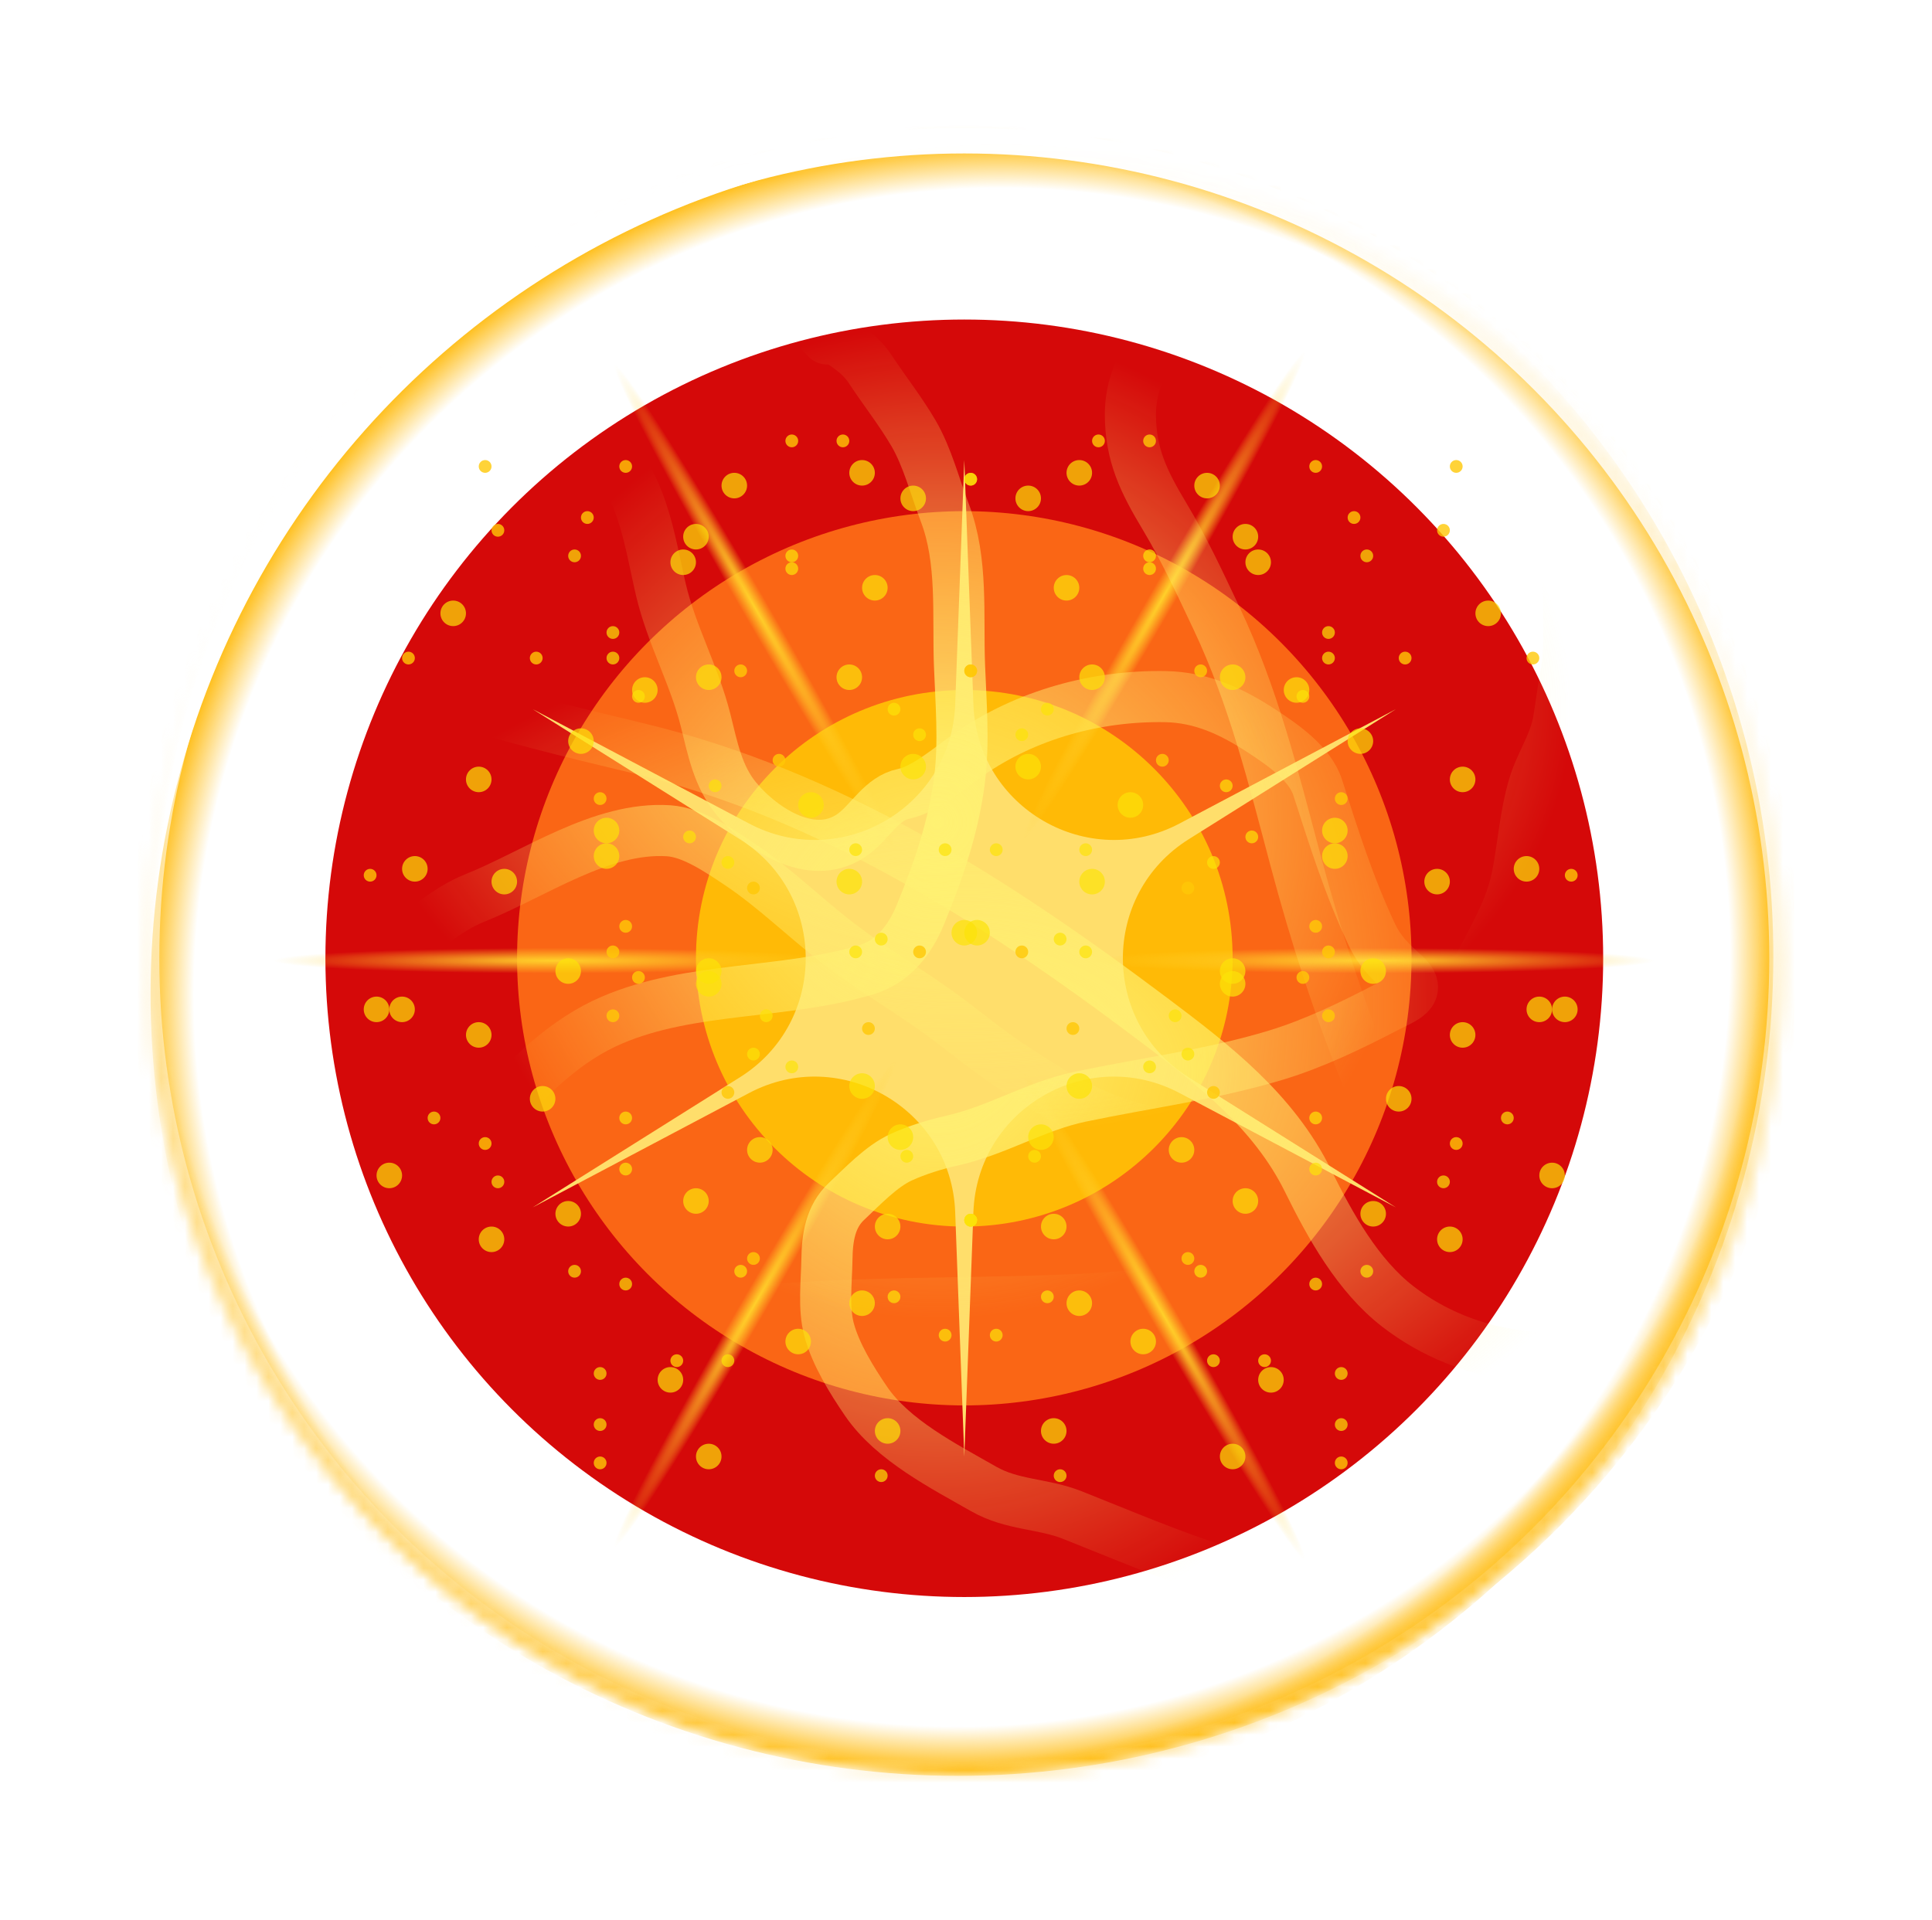<svg width="162" height="161" viewBox="0 0 162 161" fill="none" xmlns="http://www.w3.org/2000/svg">
<g filter="url(#filter0_f_318_1099)">
<circle cx="80.857" cy="80.37" r="53.571" fill="#D50707"/>
</g>
<g filter="url(#filter1_f_318_1099)">
<circle cx="80.857" cy="80.37" r="37.5" fill="#FA6513"/>
</g>
<g filter="url(#filter2_f_318_1099)">
<circle cx="80.857" cy="80.37" r="22.5" fill="#FFB904"/>
</g>
<g filter="url(#filter3_f_318_1099)">
<path d="M80.857 38.584L81.621 59.086C81.945 67.766 91.228 73.126 98.907 69.066L117.045 59.477L99.671 70.389C92.315 75.01 92.315 85.729 99.671 90.35L117.045 101.262L98.907 91.673C91.228 87.613 81.945 92.972 81.621 101.653L80.857 122.155L80.093 101.653C79.77 92.972 70.486 87.613 62.807 91.673L44.67 101.262L62.043 90.35C69.399 85.729 69.399 75.01 62.043 70.389L44.67 59.477L62.807 69.066C70.486 73.126 79.77 67.766 80.093 59.086L80.857 38.584Z" fill="#FFDE6A"/>
</g>
<ellipse cx="63.326" cy="51.002" rx="1.071" ry="23.571" transform="rotate(-30 63.326 51.002)" fill="url(#paint0_radial_318_1099)"/>
<ellipse cx="97.612" cy="110.386" rx="1.071" ry="23.571" transform="rotate(-30 97.612 110.386)" fill="url(#paint1_radial_318_1099)"/>
<ellipse cx="46.531" cy="80.566" rx="1.071" ry="23.571" transform="rotate(-90 46.531 80.566)" fill="url(#paint2_radial_318_1099)"/>
<ellipse cx="115.103" cy="80.566" rx="1.071" ry="23.571" transform="rotate(-90 115.103 80.566)" fill="url(#paint3_radial_318_1099)"/>
<ellipse cx="97.612" cy="49.931" rx="1.071" ry="23.571" transform="rotate(30 97.612 49.931)" fill="url(#paint4_radial_318_1099)"/>
<ellipse cx="63.326" cy="109.315" rx="1.071" ry="23.571" transform="rotate(30 63.326 109.315)" fill="url(#paint5_radial_318_1099)"/>
<g filter="url(#filter4_f_318_1099)">
<path d="M33.982 30.836C36.898 30.883 39.086 32.03 41.809 32.919C44.686 33.859 47.675 35.523 50.143 37.294C53.832 39.943 54.47 45.426 55.411 49.437C56.301 53.233 58.212 56.62 59.161 60.39C59.75 62.73 60.173 65.102 61.765 67.012C63.987 69.679 68.318 72.425 71.616 69.899C73.042 68.806 73.955 66.954 75.768 66.58C77.6 66.203 79.816 64.255 81.274 63.247C86.079 59.924 91.93 58.321 97.732 58.425C100.757 58.48 103.299 59.673 105.798 61.312C107.491 62.424 109.834 64.004 110.485 66.03C111.849 70.272 113.103 74.277 115.009 78.336C115.715 79.841 116.602 80.662 117.792 81.744C119.418 83.222 117.64 83.755 116.274 84.467C113.356 85.988 110.166 87.529 107.018 88.485C101.627 90.123 96.051 90.826 90.559 91.982C86.808 92.772 83.569 94.83 79.845 95.658C78.445 95.969 76.875 96.453 75.559 97.056C73.896 97.82 72.304 99.517 70.976 100.762C69.623 102.031 69.363 103.821 69.339 105.598C69.314 107.483 69.028 109.689 69.518 111.521C70.07 113.588 71.423 115.768 72.628 117.533C74.852 120.789 79.145 122.974 82.494 124.884C84.88 126.245 87.418 126.082 89.89 127.056C94.129 128.728 98.176 130.494 102.539 131.848C104.801 132.55 106.968 133.529 109.25 134.169C111.608 134.831 113.988 135.158 116.304 135.985C118.378 136.726 120.7 137.278 122.866 137.711C123.118 137.762 123.48 138.078 123.134 137.8C121.065 136.145 119.684 133.885 118.089 131.818" stroke="url(#paint6_radial_318_1099)" stroke-width="4.286" stroke-linecap="round"/>
<path d="M29.696 82.265C30.818 81.229 32.135 80.449 33.387 79.586C35.574 78.078 37.336 76.306 39.845 75.3C44.862 73.288 50.442 69.313 56.065 69.675C58.095 69.806 60.341 71.365 61.958 72.443C64.951 74.439 67.479 76.967 70.321 79.14C72.845 81.068 75.603 82.737 78.208 84.556C80.434 86.11 82.405 87.845 84.681 89.348C87.727 91.359 90.868 93.362 94.384 94.422C98.156 95.56 102.024 95.39 105.917 95.39C109.929 95.39 112.945 93.887 116.318 91.937C118.01 90.96 118.991 89.739 119.994 88.053C121.756 85.093 123.478 82.083 125.054 79.021C126.06 77.063 126.833 75.509 127.256 73.306C127.719 70.894 127.9 68.319 128.595 65.955C129.158 64.041 130.329 62.465 130.679 60.449C130.898 59.183 131.041 57.904 131.274 56.64C131.747 54.063 131.482 51.303 131.482 48.693C131.482 47.633 131.594 46.5 131.423 45.449C131.168 43.892 129.948 42.848 128.967 41.699C126.993 39.386 124.383 37.572 122.777 34.988C121.534 32.989 121.647 31.37 122.658 29.154C123.713 26.841 125.916 24.923 128.283 24.035C128.818 23.835 130.893 23.228 131.214 23.872" stroke="url(#paint7_radial_318_1099)" stroke-width="4.286" stroke-linecap="round"/>
<path d="M100.143 27.622C96.547 27.922 94.786 31.547 94.786 34.765C94.786 38.166 95.934 40.448 97.658 43.321C99.295 46.051 100.659 49.004 102.018 51.878C105.091 58.378 106.773 65.174 108.61 72.086C110.277 78.36 112.276 84.554 114.726 90.568C116.473 94.855 119.362 99.941 118.878 104.78C118.738 106.175 117.16 106.291 116.036 106.521C113.997 106.937 111.941 107.491 109.89 107.815C108.093 108.099 106.241 107.96 104.429 107.979C100.119 108.025 95.814 108.699 91.512 108.931C83.253 109.377 74.948 109.155 66.69 109.705C59.197 110.205 51.793 110.39 44.28 110.39C41.959 110.39 40.644 107.178 39.89 105.434C39.071 103.54 38.18 101.345 38.283 99.244C38.4 96.847 40.193 94.952 41.72 93.247C44.482 90.162 47.459 87.203 51.318 85.553C57.978 82.707 65.696 83.417 72.613 81.342C74.899 80.656 76.295 78.839 77.167 76.729C78.693 73.032 79.982 69.289 80.47 65.3C80.851 62.189 80.573 58.928 80.455 55.806C80.294 51.562 80.761 47.028 79.22 42.994C78.396 40.837 77.77 38.346 76.601 36.342C75.515 34.481 74.166 32.782 72.985 30.985C72.086 29.617 70.93 28.991 69.577 28.068C68.18 27.115 68.417 27.503 69.339 28.425" stroke="url(#paint8_radial_318_1099)" stroke-width="4.286" stroke-linecap="round"/>
<path d="M21.928 52.265C31.869 57.419 42.493 60.125 53.327 62.711C69.562 66.586 83.394 75.496 96.601 85.419C101.738 89.28 106.796 93.171 109.681 99.036C111.527 102.785 113.859 106.991 117.226 109.586C120.155 111.844 123.626 113.227 127.315 113.708C129.792 114.031 134.351 114.594 136.393 112.86C137.138 112.227 140.401 109.324 138.804 111.952C134.967 118.264 128.731 122.26 123.982 127.8" stroke="url(#paint9_radial_318_1099)" stroke-width="4.286" stroke-linecap="round"/>
</g>
<g style="mix-blend-mode:color-dodge">
<circle cx="54.072" cy="57.869" r="1.071" fill="#FCE306" fill-opacity="0.7"/>
<circle cx="58.357" cy="45.012" r="1.071" fill="#FCE306" fill-opacity="0.7"/>
<circle cx="76.572" cy="41.798" r="1.071" fill="#FCE306" fill-opacity="0.7"/>
<circle cx="90.5" cy="39.655" r="1.071" fill="#FCE306" fill-opacity="0.7"/>
<circle cx="89.429" cy="49.298" r="1.071" fill="#FCE306" fill-opacity="0.7"/>
<circle cx="86.214" cy="64.298" r="1.071" fill="#FCE306" fill-opacity="0.7"/>
<circle cx="68" cy="67.512" r="1.071" fill="#FCE306" fill-opacity="0.7"/>
<circle cx="59.429" cy="82.512" r="1.071" fill="#FCE306" fill-opacity="0.7"/>
<circle cx="33.714" cy="84.655" r="1.071" fill="#FCE306" fill-opacity="0.7"/>
<circle cx="50.857" cy="69.655" r="1.071" fill="#FCE306" fill-opacity="0.7"/>
<circle cx="71.214" cy="56.798" r="1.071" fill="#FCE306" fill-opacity="0.7"/>
<circle cx="105.5" cy="47.155" r="1.071" fill="#FCE306" fill-opacity="0.7"/>
<circle cx="101.214" cy="40.727" r="1.071" fill="#FCE306" fill-opacity="0.7"/>
<circle cx="124.786" cy="51.441" r="1.071" fill="#FCE306" fill-opacity="0.7"/>
<circle cx="114.071" cy="62.155" r="1.071" fill="#FCE306" fill-opacity="0.7"/>
<circle cx="111.929" cy="71.798" r="1.071" fill="#FCE306" fill-opacity="0.7"/>
<circle cx="128" cy="72.869" r="1.071" fill="#FCE306" fill-opacity="0.7"/>
<circle cx="131.214" cy="84.655" r="1.071" fill="#FCE306" fill-opacity="0.7"/>
<circle cx="122.643" cy="86.798" r="1.071" fill="#FCE306" fill-opacity="0.7"/>
<circle cx="115.143" cy="81.441" r="1.071" fill="#FCE306" fill-opacity="0.7"/>
<circle cx="103.357" cy="81.441" r="1.071" fill="#FCE306" fill-opacity="0.7"/>
<circle cx="91.572" cy="73.941" r="1.071" fill="#FCE306" fill-opacity="0.7"/>
<circle cx="72.286" cy="91.084" r="1.071" fill="#FCE306" fill-opacity="0.7"/>
<circle cx="58.357" cy="100.727" r="1.071" fill="#FCE306" fill-opacity="0.7"/>
<circle cx="41.214" cy="103.941" r="1.071" fill="#FCE306" fill-opacity="0.7"/>
<circle cx="66.929" cy="112.512" r="1.071" fill="#FCE306" fill-opacity="0.7"/>
<circle cx="59.429" cy="122.155" r="1.071" fill="#FCE306" fill-opacity="0.7"/>
<circle cx="88.357" cy="120.012" r="1.071" fill="#FCE306" fill-opacity="0.7"/>
<circle cx="106.571" cy="115.727" r="1.071" fill="#FCE306" fill-opacity="0.7"/>
<circle cx="90.5" cy="109.298" r="1.071" fill="#FCE306" fill-opacity="0.7"/>
<circle cx="74.429" cy="102.869" r="1.071" fill="#FCE306" fill-opacity="0.7"/>
<circle cx="99.072" cy="96.441" r="1.071" fill="#FCE306" fill-opacity="0.7"/>
<circle cx="115.143" cy="101.798" r="1.071" fill="#FCE306" fill-opacity="0.7"/>
<circle cx="130.143" cy="98.584" r="1.071" fill="#FCE306" fill-opacity="0.7"/>
<circle cx="45.5" cy="92.155" r="1.071" fill="#FCE306" fill-opacity="0.7"/>
<circle cx="42.286" cy="73.941" r="1.071" fill="#FCE306" fill-opacity="0.7"/>
<circle cx="40.143" cy="65.369" r="1.071" fill="#FCE306" fill-opacity="0.7"/>
<circle cx="103.357" cy="56.798" r="1.071" fill="#FCE306" fill-opacity="0.7"/>
<circle cx="87.286" cy="95.369" r="1.071" fill="#FCE306" fill-opacity="0.7"/>
<circle cx="80.857" cy="78.227" r="1.071" fill="#FCE306" fill-opacity="0.7"/>
<circle cx="50.322" cy="115.191" r="0.536" fill="#FCE306" fill-opacity="0.7"/>
<circle cx="48.179" cy="106.619" r="0.536" fill="#FCE306" fill-opacity="0.7"/>
<circle cx="52.464" cy="98.048" r="0.536" fill="#FCE306" fill-opacity="0.7"/>
<circle cx="63.179" cy="88.405" r="0.536" fill="#FCE306" fill-opacity="0.7"/>
<circle cx="73.893" cy="78.762" r="0.536" fill="#FCE306" fill-opacity="0.7"/>
<circle cx="77.107" cy="61.619" r="0.536" fill="#FCE306" fill-opacity="0.7"/>
<circle cx="101.75" cy="72.334" r="0.536" fill="#FCE306" fill-opacity="0.7"/>
<circle cx="111.393" cy="53.048" r="0.536" fill="#FCE306" fill-opacity="0.7"/>
<circle cx="96.393" cy="46.619" r="0.536" fill="#FCE306" fill-opacity="0.7"/>
<circle cx="81.393" cy="40.191" r="0.536" fill="#FCE306" fill-opacity="0.7"/>
<circle cx="66.393" cy="47.691" r="0.536" fill="#FCE306" fill-opacity="0.7"/>
<circle cx="51.393" cy="55.191" r="0.536" fill="#FCE306" fill-opacity="0.7"/>
<circle cx="57.822" cy="70.191" r="0.536" fill="#FCE306" fill-opacity="0.7"/>
<circle cx="64.25" cy="85.191" r="0.536" fill="#FCE306" fill-opacity="0.7"/>
<circle cx="76.036" cy="96.977" r="0.536" fill="#FCE306" fill-opacity="0.7"/>
<circle cx="87.822" cy="108.762" r="0.536" fill="#FCE306" fill-opacity="0.7"/>
<circle cx="101.75" cy="114.119" r="0.536" fill="#FCE306" fill-opacity="0.7"/>
<circle cx="110.321" cy="107.691" r="0.536" fill="#FCE306" fill-opacity="0.7"/>
<circle cx="121.036" cy="99.119" r="0.536" fill="#FCE306" fill-opacity="0.7"/>
<circle cx="96.393" cy="89.477" r="0.536" fill="#FCE306" fill-opacity="0.7"/>
<circle cx="71.75" cy="79.834" r="0.536" fill="#FCE306" fill-opacity="0.7"/>
<circle cx="79.25" cy="71.262" r="0.536" fill="#FCE306" fill-opacity="0.7"/>
<circle cx="87.822" cy="59.477" r="0.536" fill="#FCE306" fill-opacity="0.7"/>
<circle cx="102.822" cy="65.905" r="0.536" fill="#FCE306" fill-opacity="0.7"/>
<circle cx="109.25" cy="58.405" r="0.536" fill="#FCE306" fill-opacity="0.7"/>
<circle cx="114.607" cy="46.619" r="0.536" fill="#FCE306" fill-opacity="0.7"/>
<circle cx="71.75" cy="71.262" r="0.536" fill="#FCE306" fill-opacity="0.7"/>
<circle cx="79.25" cy="111.977" r="0.536" fill="#FCE306" fill-opacity="0.7"/>
<circle cx="73.893" cy="123.762" r="0.536" fill="#FCE306" fill-opacity="0.7"/>
<circle cx="100.679" cy="106.619" r="0.536" fill="#FCE306" fill-opacity="0.7"/>
<circle cx="126.393" cy="93.762" r="0.536" fill="#FCE306" fill-opacity="0.7"/>
<circle cx="110.321" cy="93.762" r="0.536" fill="#FCE306" fill-opacity="0.7"/>
<circle cx="81.393" cy="102.334" r="0.536" fill="#FCE306" fill-opacity="0.7"/>
<circle cx="81.393" cy="102.334" r="0.536" fill="#FCE306" fill-opacity="0.7"/>
<circle cx="50.322" cy="119.477" r="0.536" fill="#FCE306" fill-opacity="0.7"/>
<circle cx="112.464" cy="66.977" r="0.536" fill="#FFC804" fill-opacity="0.8"/>
<circle cx="117.821" cy="55.191" r="0.536" fill="#FFC804" fill-opacity="0.8"/>
<circle cx="121.036" cy="44.477" r="0.536" fill="#FFC804" fill-opacity="0.8"/>
<circle cx="122.107" cy="39.119" r="0.536" fill="#FFC804" fill-opacity="0.8"/>
<circle cx="110.321" cy="39.119" r="0.536" fill="#FFC804" fill-opacity="0.8"/>
<circle cx="96.393" cy="36.977" r="0.536" fill="#FFC804" fill-opacity="0.8"/>
<circle cx="70.679" cy="36.977" r="0.536" fill="#FFC804" fill-opacity="0.8"/>
<circle cx="49.25" cy="43.405" r="0.536" fill="#FFC804" fill-opacity="0.8"/>
<circle cx="34.25" cy="55.191" r="0.536" fill="#FFC804" fill-opacity="0.8"/>
<circle cx="31.036" cy="73.405" r="0.536" fill="#FFC804" fill-opacity="0.8"/>
<circle cx="40.679" cy="95.905" r="0.536" fill="#FFC804" fill-opacity="0.8"/>
<circle cx="50.322" cy="122.691" r="0.536" fill="#FFC804" fill-opacity="0.8"/>
<circle cx="56.75" cy="114.119" r="0.536" fill="#FFC804" fill-opacity="0.8"/>
<circle cx="63.179" cy="105.548" r="0.536" fill="#FFC804" fill-opacity="0.8"/>
<circle cx="61.036" cy="91.619" r="0.536" fill="#FFC804" fill-opacity="0.8"/>
<circle cx="51.393" cy="79.834" r="0.536" fill="#FFC804" fill-opacity="0.8"/>
<circle cx="89.964" cy="86.262" r="0.536" fill="#FFC804" fill-opacity="0.8"/>
<circle cx="110.321" cy="77.691" r="0.536" fill="#FFC804" fill-opacity="0.8"/>
<circle cx="97.464" cy="63.762" r="0.536" fill="#FFC804" fill-opacity="0.8"/>
<circle cx="81.393" cy="56.262" r="0.536" fill="#FFC804" fill-opacity="0.8"/>
<circle cx="62.107" cy="56.262" r="0.536" fill="#FFC804" fill-opacity="0.8"/>
<circle cx="63.179" cy="74.477" r="0.536" fill="#FFC804" fill-opacity="0.8"/>
<circle cx="85.679" cy="79.834" r="0.536" fill="#FFC804" fill-opacity="0.8"/>
<circle cx="109.25" cy="81.977" r="0.536" fill="#FFC804" fill-opacity="0.8"/>
<circle cx="111.393" cy="85.191" r="0.536" fill="#FFC804" fill-opacity="0.8"/>
</g>
<g style="mix-blend-mode:hard-light">
<circle cx="1.071" cy="1.071" r="1.071" transform="matrix(-1 0 0 1 109.786 56.798)" fill="#FCE306" fill-opacity="0.7"/>
<circle cx="1.071" cy="1.071" r="1.071" transform="matrix(-1 0 0 1 105.5 43.941)" fill="#FCE306" fill-opacity="0.7"/>
<circle cx="1.071" cy="1.071" r="1.071" transform="matrix(-1 0 0 1 87.286 40.726)" fill="#FCE306" fill-opacity="0.7"/>
<circle cx="1.071" cy="1.071" r="1.071" transform="matrix(-1 0 0 1 73.357 38.584)" fill="#FCE306" fill-opacity="0.7"/>
<circle cx="1.071" cy="1.071" r="1.071" transform="matrix(-1 0 0 1 74.429 48.226)" fill="#FCE306" fill-opacity="0.7"/>
<circle cx="1.071" cy="1.071" r="1.071" transform="matrix(-1 0 0 1 77.643 63.226)" fill="#FCE306" fill-opacity="0.7"/>
<circle cx="1.071" cy="1.071" r="1.071" transform="matrix(-1 0 0 1 95.857 66.441)" fill="#FCE306" fill-opacity="0.7"/>
<circle cx="1.071" cy="1.071" r="1.071" transform="matrix(-1 0 0 1 104.429 81.441)" fill="#FCE306" fill-opacity="0.7"/>
<circle cx="1.071" cy="1.071" r="1.071" transform="matrix(-1 0 0 1 130.143 83.584)" fill="#FCE306" fill-opacity="0.7"/>
<circle cx="1.071" cy="1.071" r="1.071" transform="matrix(-1 0 0 1 113 68.584)" fill="#FCE306" fill-opacity="0.7"/>
<circle cx="1.071" cy="1.071" r="1.071" transform="matrix(-1 0 0 1 92.643 55.726)" fill="#FCE306" fill-opacity="0.7"/>
<circle cx="1.071" cy="1.071" r="1.071" transform="matrix(-1 0 0 1 58.357 46.084)" fill="#FCE306" fill-opacity="0.7"/>
<circle cx="1.071" cy="1.071" r="1.071" transform="matrix(-1 0 0 1 62.643 39.655)" fill="#FCE306" fill-opacity="0.7"/>
<circle cx="1.071" cy="1.071" r="1.071" transform="matrix(-1 0 0 1 39.072 50.369)" fill="#FCE306" fill-opacity="0.7"/>
<circle cx="1.071" cy="1.071" r="1.071" transform="matrix(-1 0 0 1 49.786 61.084)" fill="#FCE306" fill-opacity="0.7"/>
<circle cx="1.071" cy="1.071" r="1.071" transform="matrix(-1 0 0 1 51.929 70.726)" fill="#FCE306" fill-opacity="0.7"/>
<circle cx="1.071" cy="1.071" r="1.071" transform="matrix(-1 0 0 1 35.857 71.798)" fill="#FCE306" fill-opacity="0.7"/>
<circle cx="1.071" cy="1.071" r="1.071" transform="matrix(-1 0 0 1 32.643 83.584)" fill="#FCE306" fill-opacity="0.7"/>
<circle cx="1.071" cy="1.071" r="1.071" transform="matrix(-1 0 0 1 41.215 85.726)" fill="#FCE306" fill-opacity="0.7"/>
<circle cx="1.071" cy="1.071" r="1.071" transform="matrix(-1 0 0 1 48.715 80.369)" fill="#FCE306" fill-opacity="0.7"/>
<circle cx="1.071" cy="1.071" r="1.071" transform="matrix(-1 0 0 1 60.5 80.369)" fill="#FCE306" fill-opacity="0.7"/>
<circle cx="1.071" cy="1.071" r="1.071" transform="matrix(-1 0 0 1 72.286 72.869)" fill="#FCE306" fill-opacity="0.7"/>
<circle cx="1.071" cy="1.071" r="1.071" transform="matrix(-1 0 0 1 91.572 90.012)" fill="#FCE306" fill-opacity="0.7"/>
<circle cx="1.071" cy="1.071" r="1.071" transform="matrix(-1 0 0 1 105.5 99.655)" fill="#FCE306" fill-opacity="0.7"/>
<circle cx="1.071" cy="1.071" r="1.071" transform="matrix(-1 0 0 1 122.643 102.869)" fill="#FCE306" fill-opacity="0.7"/>
<circle cx="1.071" cy="1.071" r="1.071" transform="matrix(-1 0 0 1 96.929 111.441)" fill="#FCE306" fill-opacity="0.7"/>
<circle cx="1.071" cy="1.071" r="1.071" transform="matrix(-1 0 0 1 104.429 121.083)" fill="#FCE306" fill-opacity="0.7"/>
<circle cx="1.071" cy="1.071" r="1.071" transform="matrix(-1 0 0 1 75.5 118.941)" fill="#FCE306" fill-opacity="0.7"/>
<circle cx="1.071" cy="1.071" r="1.071" transform="matrix(-1 0 0 1 57.286 114.655)" fill="#FCE306" fill-opacity="0.7"/>
<circle cx="1.071" cy="1.071" r="1.071" transform="matrix(-1 0 0 1 73.357 108.226)" fill="#FCE306" fill-opacity="0.7"/>
<circle cx="1.071" cy="1.071" r="1.071" transform="matrix(-1 0 0 1 89.429 101.798)" fill="#FCE306" fill-opacity="0.7"/>
<circle cx="1.071" cy="1.071" r="1.071" transform="matrix(-1 0 0 1 64.786 95.369)" fill="#FCE306" fill-opacity="0.7"/>
<circle cx="1.071" cy="1.071" r="1.071" transform="matrix(-1 0 0 1 48.715 100.726)" fill="#FCE306" fill-opacity="0.7"/>
<circle cx="1.071" cy="1.071" r="1.071" transform="matrix(-1 0 0 1 33.715 97.512)" fill="#FCE306" fill-opacity="0.7"/>
<circle cx="1.071" cy="1.071" r="1.071" transform="matrix(-1 0 0 1 118.357 91.084)" fill="#FCE306" fill-opacity="0.7"/>
<circle cx="1.071" cy="1.071" r="1.071" transform="matrix(-1 0 0 1 121.572 72.869)" fill="#FCE306" fill-opacity="0.7"/>
<circle cx="1.071" cy="1.071" r="1.071" transform="matrix(-1 0 0 1 123.714 64.298)" fill="#FCE306" fill-opacity="0.7"/>
<circle cx="1.071" cy="1.071" r="1.071" transform="matrix(-1 0 0 1 60.5 55.726)" fill="#FCE306" fill-opacity="0.7"/>
<circle cx="1.071" cy="1.071" r="1.071" transform="matrix(-1 0 0 1 76.572 94.298)" fill="#FCE306" fill-opacity="0.7"/>
<circle cx="1.071" cy="1.071" r="1.071" transform="matrix(-1 0 0 1 83 77.155)" fill="#FCE306" fill-opacity="0.7"/>
<circle cx="0.536" cy="0.536" r="0.536" transform="matrix(-1 0 0 1 113 114.655)" fill="#FCE306" fill-opacity="0.7"/>
<circle cx="0.536" cy="0.536" r="0.536" transform="matrix(-1 0 0 1 115.143 106.083)" fill="#FCE306" fill-opacity="0.7"/>
<circle cx="0.536" cy="0.536" r="0.536" transform="matrix(-1 0 0 1 110.857 97.512)" fill="#FCE306" fill-opacity="0.7"/>
<circle cx="0.536" cy="0.536" r="0.536" transform="matrix(-1 0 0 1 100.143 87.869)" fill="#FCE306" fill-opacity="0.7"/>
<circle cx="0.536" cy="0.536" r="0.536" transform="matrix(-1 0 0 1 89.429 78.226)" fill="#FCE306" fill-opacity="0.7"/>
<circle cx="0.536" cy="0.536" r="0.536" transform="matrix(-1 0 0 1 86.215 61.084)" fill="#FCE306" fill-opacity="0.7"/>
<circle cx="0.536" cy="0.536" r="0.536" transform="matrix(-1 0 0 1 61.572 71.798)" fill="#FCE306" fill-opacity="0.7"/>
<circle cx="0.536" cy="0.536" r="0.536" transform="matrix(-1 0 0 1 51.929 52.512)" fill="#FCE306" fill-opacity="0.7"/>
<circle cx="0.536" cy="0.536" r="0.536" transform="matrix(-1 0 0 1 66.929 46.084)" fill="#FCE306" fill-opacity="0.7"/>
<circle cx="0.536" cy="0.536" r="0.536" transform="matrix(-1 0 0 1 81.929 39.655)" fill="#FCE306" fill-opacity="0.7"/>
<circle cx="0.536" cy="0.536" r="0.536" transform="matrix(-1 0 0 1 96.929 47.155)" fill="#FCE306" fill-opacity="0.7"/>
<circle cx="0.536" cy="0.536" r="0.536" transform="matrix(-1 0 0 1 111.929 54.655)" fill="#FCE306" fill-opacity="0.7"/>
<circle cx="0.536" cy="0.536" r="0.536" transform="matrix(-1 0 0 1 105.5 69.655)" fill="#FCE306" fill-opacity="0.7"/>
<circle cx="0.536" cy="0.536" r="0.536" transform="matrix(-1 0 0 1 99.072 84.655)" fill="#FCE306" fill-opacity="0.7"/>
<circle cx="0.536" cy="0.536" r="0.536" transform="matrix(-1 0 0 1 87.286 96.441)" fill="#FCE306" fill-opacity="0.7"/>
<circle cx="0.536" cy="0.536" r="0.536" transform="matrix(-1 0 0 1 75.5 108.226)" fill="#FCE306" fill-opacity="0.7"/>
<circle cx="0.536" cy="0.536" r="0.536" transform="matrix(-1 0 0 1 61.572 113.583)" fill="#FCE306" fill-opacity="0.7"/>
<circle cx="0.536" cy="0.536" r="0.536" transform="matrix(-1 0 0 1 53 107.155)" fill="#FCE306" fill-opacity="0.7"/>
<circle cx="0.536" cy="0.536" r="0.536" transform="matrix(-1 0 0 1 42.286 98.584)" fill="#FCE306" fill-opacity="0.7"/>
<circle cx="0.536" cy="0.536" r="0.536" transform="matrix(-1 0 0 1 66.929 88.941)" fill="#FCE306" fill-opacity="0.7"/>
<circle cx="0.536" cy="0.536" r="0.536" transform="matrix(-1 0 0 1 91.572 79.298)" fill="#FCE306" fill-opacity="0.7"/>
<circle cx="0.536" cy="0.536" r="0.536" transform="matrix(-1 0 0 1 84.072 70.726)" fill="#FCE306" fill-opacity="0.7"/>
<circle cx="0.536" cy="0.536" r="0.536" transform="matrix(-1 0 0 1 75.5 58.941)" fill="#FCE306" fill-opacity="0.7"/>
<circle cx="0.536" cy="0.536" r="0.536" transform="matrix(-1 0 0 1 60.5 65.369)" fill="#FCE306" fill-opacity="0.7"/>
<circle cx="0.536" cy="0.536" r="0.536" transform="matrix(-1 0 0 1 54.072 57.869)" fill="#FCE306" fill-opacity="0.7"/>
<circle cx="0.536" cy="0.536" r="0.536" transform="matrix(-1 0 0 1 48.715 46.084)" fill="#FCE306" fill-opacity="0.7"/>
<circle cx="0.536" cy="0.536" r="0.536" transform="matrix(-1 0 0 1 91.572 70.726)" fill="#FCE306" fill-opacity="0.7"/>
<circle cx="0.536" cy="0.536" r="0.536" transform="matrix(-1 0 0 1 84.072 111.441)" fill="#FCE306" fill-opacity="0.7"/>
<circle cx="0.536" cy="0.536" r="0.536" transform="matrix(-1 0 0 1 89.429 123.226)" fill="#FCE306" fill-opacity="0.7"/>
<circle cx="0.536" cy="0.536" r="0.536" transform="matrix(-1 0 0 1 62.643 106.083)" fill="#FCE306" fill-opacity="0.7"/>
<circle cx="0.536" cy="0.536" r="0.536" transform="matrix(-1 0 0 1 36.929 93.226)" fill="#FCE306" fill-opacity="0.7"/>
<circle cx="0.536" cy="0.536" r="0.536" transform="matrix(-1 0 0 1 53 93.226)" fill="#FCE306" fill-opacity="0.7"/>
<circle cx="0.536" cy="0.536" r="0.536" transform="matrix(-1 0 0 1 81.929 101.798)" fill="#FCE306" fill-opacity="0.7"/>
<circle cx="0.536" cy="0.536" r="0.536" transform="matrix(-1 0 0 1 81.929 101.798)" fill="#FCE306" fill-opacity="0.7"/>
<circle cx="0.536" cy="0.536" r="0.536" transform="matrix(-1 0 0 1 113 118.941)" fill="#FCE306" fill-opacity="0.7"/>
<circle cx="0.536" cy="0.536" r="0.536" transform="matrix(-1 0 0 1 50.857 66.441)" fill="#FFC804" fill-opacity="0.8"/>
<circle cx="0.536" cy="0.536" r="0.536" transform="matrix(-1 0 0 1 45.5 54.655)" fill="#FFC804" fill-opacity="0.8"/>
<circle cx="0.536" cy="0.536" r="0.536" transform="matrix(-1 0 0 1 42.286 43.941)" fill="#FFC804" fill-opacity="0.8"/>
<circle cx="0.536" cy="0.536" r="0.536" transform="matrix(-1 0 0 1 41.215 38.584)" fill="#FFC804" fill-opacity="0.8"/>
<circle cx="0.536" cy="0.536" r="0.536" transform="matrix(-1 0 0 1 53 38.584)" fill="#FFC804" fill-opacity="0.8"/>
<circle cx="0.536" cy="0.536" r="0.536" transform="matrix(-1 0 0 1 66.929 36.441)" fill="#FFC804" fill-opacity="0.8"/>
<circle cx="0.536" cy="0.536" r="0.536" transform="matrix(-1 0 0 1 92.643 36.441)" fill="#FFC804" fill-opacity="0.8"/>
<circle cx="0.536" cy="0.536" r="0.536" transform="matrix(-1 0 0 1 114.072 42.869)" fill="#FFC804" fill-opacity="0.8"/>
<circle cx="0.536" cy="0.536" r="0.536" transform="matrix(-1 0 0 1 129.072 54.655)" fill="#FFC804" fill-opacity="0.8"/>
<circle cx="0.536" cy="0.536" r="0.536" transform="matrix(-1 0 0 1 132.286 72.869)" fill="#FFC804" fill-opacity="0.8"/>
<circle cx="0.536" cy="0.536" r="0.536" transform="matrix(-1 0 0 1 122.643 95.369)" fill="#FFC804" fill-opacity="0.8"/>
<circle cx="0.536" cy="0.536" r="0.536" transform="matrix(-1 0 0 1 113 122.155)" fill="#FFC804" fill-opacity="0.8"/>
<circle cx="0.536" cy="0.536" r="0.536" transform="matrix(-1 0 0 1 106.572 113.583)" fill="#FFC804" fill-opacity="0.8"/>
<circle cx="0.536" cy="0.536" r="0.536" transform="matrix(-1 0 0 1 100.143 105.012)" fill="#FFC804" fill-opacity="0.8"/>
<circle cx="0.536" cy="0.536" r="0.536" transform="matrix(-1 0 0 1 102.286 91.084)" fill="#FFC804" fill-opacity="0.8"/>
<circle cx="0.536" cy="0.536" r="0.536" transform="matrix(-1 0 0 1 111.929 79.298)" fill="#FFC804" fill-opacity="0.8"/>
<circle cx="0.536" cy="0.536" r="0.536" transform="matrix(-1 0 0 1 73.357 85.726)" fill="#FFC804" fill-opacity="0.8"/>
<circle cx="0.536" cy="0.536" r="0.536" transform="matrix(-1 0 0 1 53 77.155)" fill="#FFC804" fill-opacity="0.8"/>
<circle cx="0.536" cy="0.536" r="0.536" transform="matrix(-1 0 0 1 65.857 63.226)" fill="#FFC804" fill-opacity="0.8"/>
<circle cx="0.536" cy="0.536" r="0.536" transform="matrix(-1 0 0 1 81.929 55.726)" fill="#FFC804" fill-opacity="0.8"/>
<circle cx="0.536" cy="0.536" r="0.536" transform="matrix(-1 0 0 1 101.214 55.726)" fill="#FFC804" fill-opacity="0.8"/>
<circle cx="0.536" cy="0.536" r="0.536" transform="matrix(-1 0 0 1 100.143 73.941)" fill="#FFC804" fill-opacity="0.8"/>
<circle cx="0.536" cy="0.536" r="0.536" transform="matrix(-1 0 0 1 77.643 79.298)" fill="#FFC804" fill-opacity="0.8"/>
<circle cx="0.536" cy="0.536" r="0.536" transform="matrix(-1 0 0 1 54.072 81.441)" fill="#FFC804" fill-opacity="0.8"/>
<circle cx="0.536" cy="0.536" r="0.536" transform="matrix(-1 0 0 1 51.929 84.655)" fill="#FFC804" fill-opacity="0.8"/>
</g>
<mask id="mask0_318_1099" style="mask-type:alpha" maskUnits="userSpaceOnUse" x="12" y="11" width="138" height="138">
<circle cx="80.857" cy="80.37" r="68.571" fill="white"/>
</mask>
<g mask="url(#mask0_318_1099)">
<g filter="url(#filter5_i_318_1099)">
<circle cx="80.857" cy="80.37" r="68.571" fill="white" fill-opacity="0.01"/>
</g>
<circle cx="80.322" cy="77.691" r="71.25" fill="url(#paint10_radial_318_1099)"/>
<circle cx="83.876" cy="83.388" r="71.25" transform="rotate(138.992 83.876 83.388)" fill="url(#paint11_radial_318_1099)"/>
<circle cx="77.447" cy="80.174" r="71.25" transform="rotate(138.992 77.447 80.174)" fill="url(#paint12_radial_318_1099)"/>
<circle cx="80.857" cy="80.37" r="68.571" stroke="url(#paint13_linear_318_1099)" stroke-width="2.143"/>
</g>
<defs>
<filter id="filter0_f_318_1099" x="0.5" y="0.012" width="160.714" height="160.714" filterUnits="userSpaceOnUse" color-interpolation-filters="sRGB">
<feFlood flood-opacity="0" result="BackgroundImageFix"/>
<feBlend mode="normal" in="SourceGraphic" in2="BackgroundImageFix" result="shape"/>
<feGaussianBlur stdDeviation="13.393" result="effect1_foregroundBlur_318_1099"/>
</filter>
<filter id="filter1_f_318_1099" x="24.072" y="23.584" width="113.571" height="113.571" filterUnits="userSpaceOnUse" color-interpolation-filters="sRGB">
<feFlood flood-opacity="0" result="BackgroundImageFix"/>
<feBlend mode="normal" in="SourceGraphic" in2="BackgroundImageFix" result="shape"/>
<feGaussianBlur stdDeviation="9.643" result="effect1_foregroundBlur_318_1099"/>
</filter>
<filter id="filter2_f_318_1099" x="42.286" y="41.798" width="77.143" height="77.143" filterUnits="userSpaceOnUse" color-interpolation-filters="sRGB">
<feFlood flood-opacity="0" result="BackgroundImageFix"/>
<feBlend mode="normal" in="SourceGraphic" in2="BackgroundImageFix" result="shape"/>
<feGaussianBlur stdDeviation="8.036" result="effect1_foregroundBlur_318_1099"/>
</filter>
<filter id="filter3_f_318_1099" x="42.527" y="36.441" width="76.661" height="87.857" filterUnits="userSpaceOnUse" color-interpolation-filters="sRGB">
<feFlood flood-opacity="0" result="BackgroundImageFix"/>
<feBlend mode="normal" in="SourceGraphic" in2="BackgroundImageFix" result="shape"/>
<feGaussianBlur stdDeviation="1.071" result="effect1_foregroundBlur_318_1099"/>
</filter>
<filter id="filter4_f_318_1099" x="16.571" y="18.227" width="128.025" height="125.022" filterUnits="userSpaceOnUse" color-interpolation-filters="sRGB">
<feFlood flood-opacity="0" result="BackgroundImageFix"/>
<feBlend mode="normal" in="SourceGraphic" in2="BackgroundImageFix" result="shape"/>
<feGaussianBlur stdDeviation="1.607" result="effect1_foregroundBlur_318_1099"/>
</filter>
<filter id="filter5_i_318_1099" x="12.286" y="11.798" width="137.143" height="141.429" filterUnits="userSpaceOnUse" color-interpolation-filters="sRGB">
<feFlood flood-opacity="0" result="BackgroundImageFix"/>
<feBlend mode="normal" in="SourceGraphic" in2="BackgroundImageFix" result="shape"/>
<feColorMatrix in="SourceAlpha" type="matrix" values="0 0 0 0 0 0 0 0 0 0 0 0 0 0 0 0 0 0 127 0" result="hardAlpha"/>
<feMorphology radius="2.143" operator="erode" in="SourceAlpha" result="effect1_innerShadow_318_1099"/>
<feOffset dy="4.286"/>
<feGaussianBlur stdDeviation="2.143"/>
<feComposite in2="hardAlpha" operator="arithmetic" k2="-1" k3="1"/>
<feColorMatrix type="matrix" values="0 0 0 0 0.988 0 0 0 0 0.137 0 0 0 0 0.137 0 0 0 1 0"/>
<feBlend mode="normal" in2="shape" result="effect1_innerShadow_318_1099"/>
</filter>
<radialGradient id="paint0_radial_318_1099" cx="0" cy="0" r="1" gradientUnits="userSpaceOnUse" gradientTransform="translate(63.326 51.002) rotate(90) scale(23.571 1.071)">
<stop stop-color="#FFD028"/>
<stop offset="1" stop-color="#FFD028" stop-opacity="0"/>
</radialGradient>
<radialGradient id="paint1_radial_318_1099" cx="0" cy="0" r="1" gradientUnits="userSpaceOnUse" gradientTransform="translate(97.612 110.386) rotate(90) scale(23.571 1.071)">
<stop stop-color="#FFD028"/>
<stop offset="1" stop-color="#FFD028" stop-opacity="0"/>
</radialGradient>
<radialGradient id="paint2_radial_318_1099" cx="0" cy="0" r="1" gradientUnits="userSpaceOnUse" gradientTransform="translate(46.531 80.566) rotate(90) scale(23.571 1.071)">
<stop stop-color="#FFD028"/>
<stop offset="1" stop-color="#FFD028" stop-opacity="0"/>
</radialGradient>
<radialGradient id="paint3_radial_318_1099" cx="0" cy="0" r="1" gradientUnits="userSpaceOnUse" gradientTransform="translate(115.103 80.566) rotate(90) scale(23.571 1.071)">
<stop stop-color="#FFD028"/>
<stop offset="1" stop-color="#FFD028" stop-opacity="0"/>
</radialGradient>
<radialGradient id="paint4_radial_318_1099" cx="0" cy="0" r="1" gradientUnits="userSpaceOnUse" gradientTransform="translate(97.612 49.931) rotate(90) scale(23.571 1.071)">
<stop stop-color="#FFD028"/>
<stop offset="1" stop-color="#FFD028" stop-opacity="0"/>
</radialGradient>
<radialGradient id="paint5_radial_318_1099" cx="0" cy="0" r="1" gradientUnits="userSpaceOnUse" gradientTransform="translate(63.326 109.315) rotate(90) scale(23.571 1.071)">
<stop stop-color="#FFD028"/>
<stop offset="1" stop-color="#FFD028" stop-opacity="0"/>
</radialGradient>
<radialGradient id="paint6_radial_318_1099" cx="0" cy="0" r="1" gradientUnits="userSpaceOnUse" gradientTransform="translate(78.629 84.375) rotate(90) scale(53.538 44.647)">
<stop stop-color="#FFF171"/>
<stop offset="1" stop-color="#FFF171" stop-opacity="0"/>
</radialGradient>
<radialGradient id="paint7_radial_318_1099" cx="0" cy="0" r="1" gradientUnits="userSpaceOnUse" gradientTransform="translate(80.626 59.491) rotate(90) scale(35.907 50.93)">
<stop stop-color="#FFF171"/>
<stop offset="1" stop-color="#FFF171" stop-opacity="0"/>
</radialGradient>
<radialGradient id="paint8_radial_318_1099" cx="0" cy="0" r="1" gradientUnits="userSpaceOnUse" gradientTransform="translate(78.603 68.953) rotate(90) scale(41.437 40.329)">
<stop stop-color="#FFF171"/>
<stop offset="1" stop-color="#FFF171" stop-opacity="0"/>
</radialGradient>
<radialGradient id="paint9_radial_318_1099" cx="0" cy="0" r="1" gradientUnits="userSpaceOnUse" gradientTransform="translate(80.584 90.033) rotate(90) scale(37.768 58.655)">
<stop stop-color="#FFF171"/>
<stop offset="1" stop-color="#FFF171" stop-opacity="0"/>
</radialGradient>
<radialGradient id="paint10_radial_318_1099" cx="0" cy="0" r="1" gradientUnits="userSpaceOnUse" gradientTransform="translate(80.322 77.691) rotate(90) scale(71.25 71.25)">
<stop offset="0.948" stop-color="#FFBF1C" stop-opacity="0"/>
<stop offset="1" stop-color="#FFBF1C"/>
</radialGradient>
<radialGradient id="paint11_radial_318_1099" cx="0" cy="0" r="1" gradientUnits="userSpaceOnUse" gradientTransform="translate(83.876 83.388) rotate(90) scale(71.25 71.25)">
<stop offset="0.948" stop-color="#FFBF1C" stop-opacity="0"/>
<stop offset="1" stop-color="#FFBF1C"/>
</radialGradient>
<radialGradient id="paint12_radial_318_1099" cx="0" cy="0" r="1" gradientUnits="userSpaceOnUse" gradientTransform="translate(77.447 80.174) rotate(90) scale(71.25 71.25)">
<stop offset="0.948" stop-color="#FFBF1C" stop-opacity="0"/>
<stop offset="1" stop-color="#FFBF1C"/>
</radialGradient>
<linearGradient id="paint13_linear_318_1099" x1="80.857" y1="11.798" x2="80.857" y2="148.941" gradientUnits="userSpaceOnUse">
<stop stop-color="white"/>
<stop offset="1" stop-color="white" stop-opacity="0"/>
</linearGradient>
</defs>
</svg>
